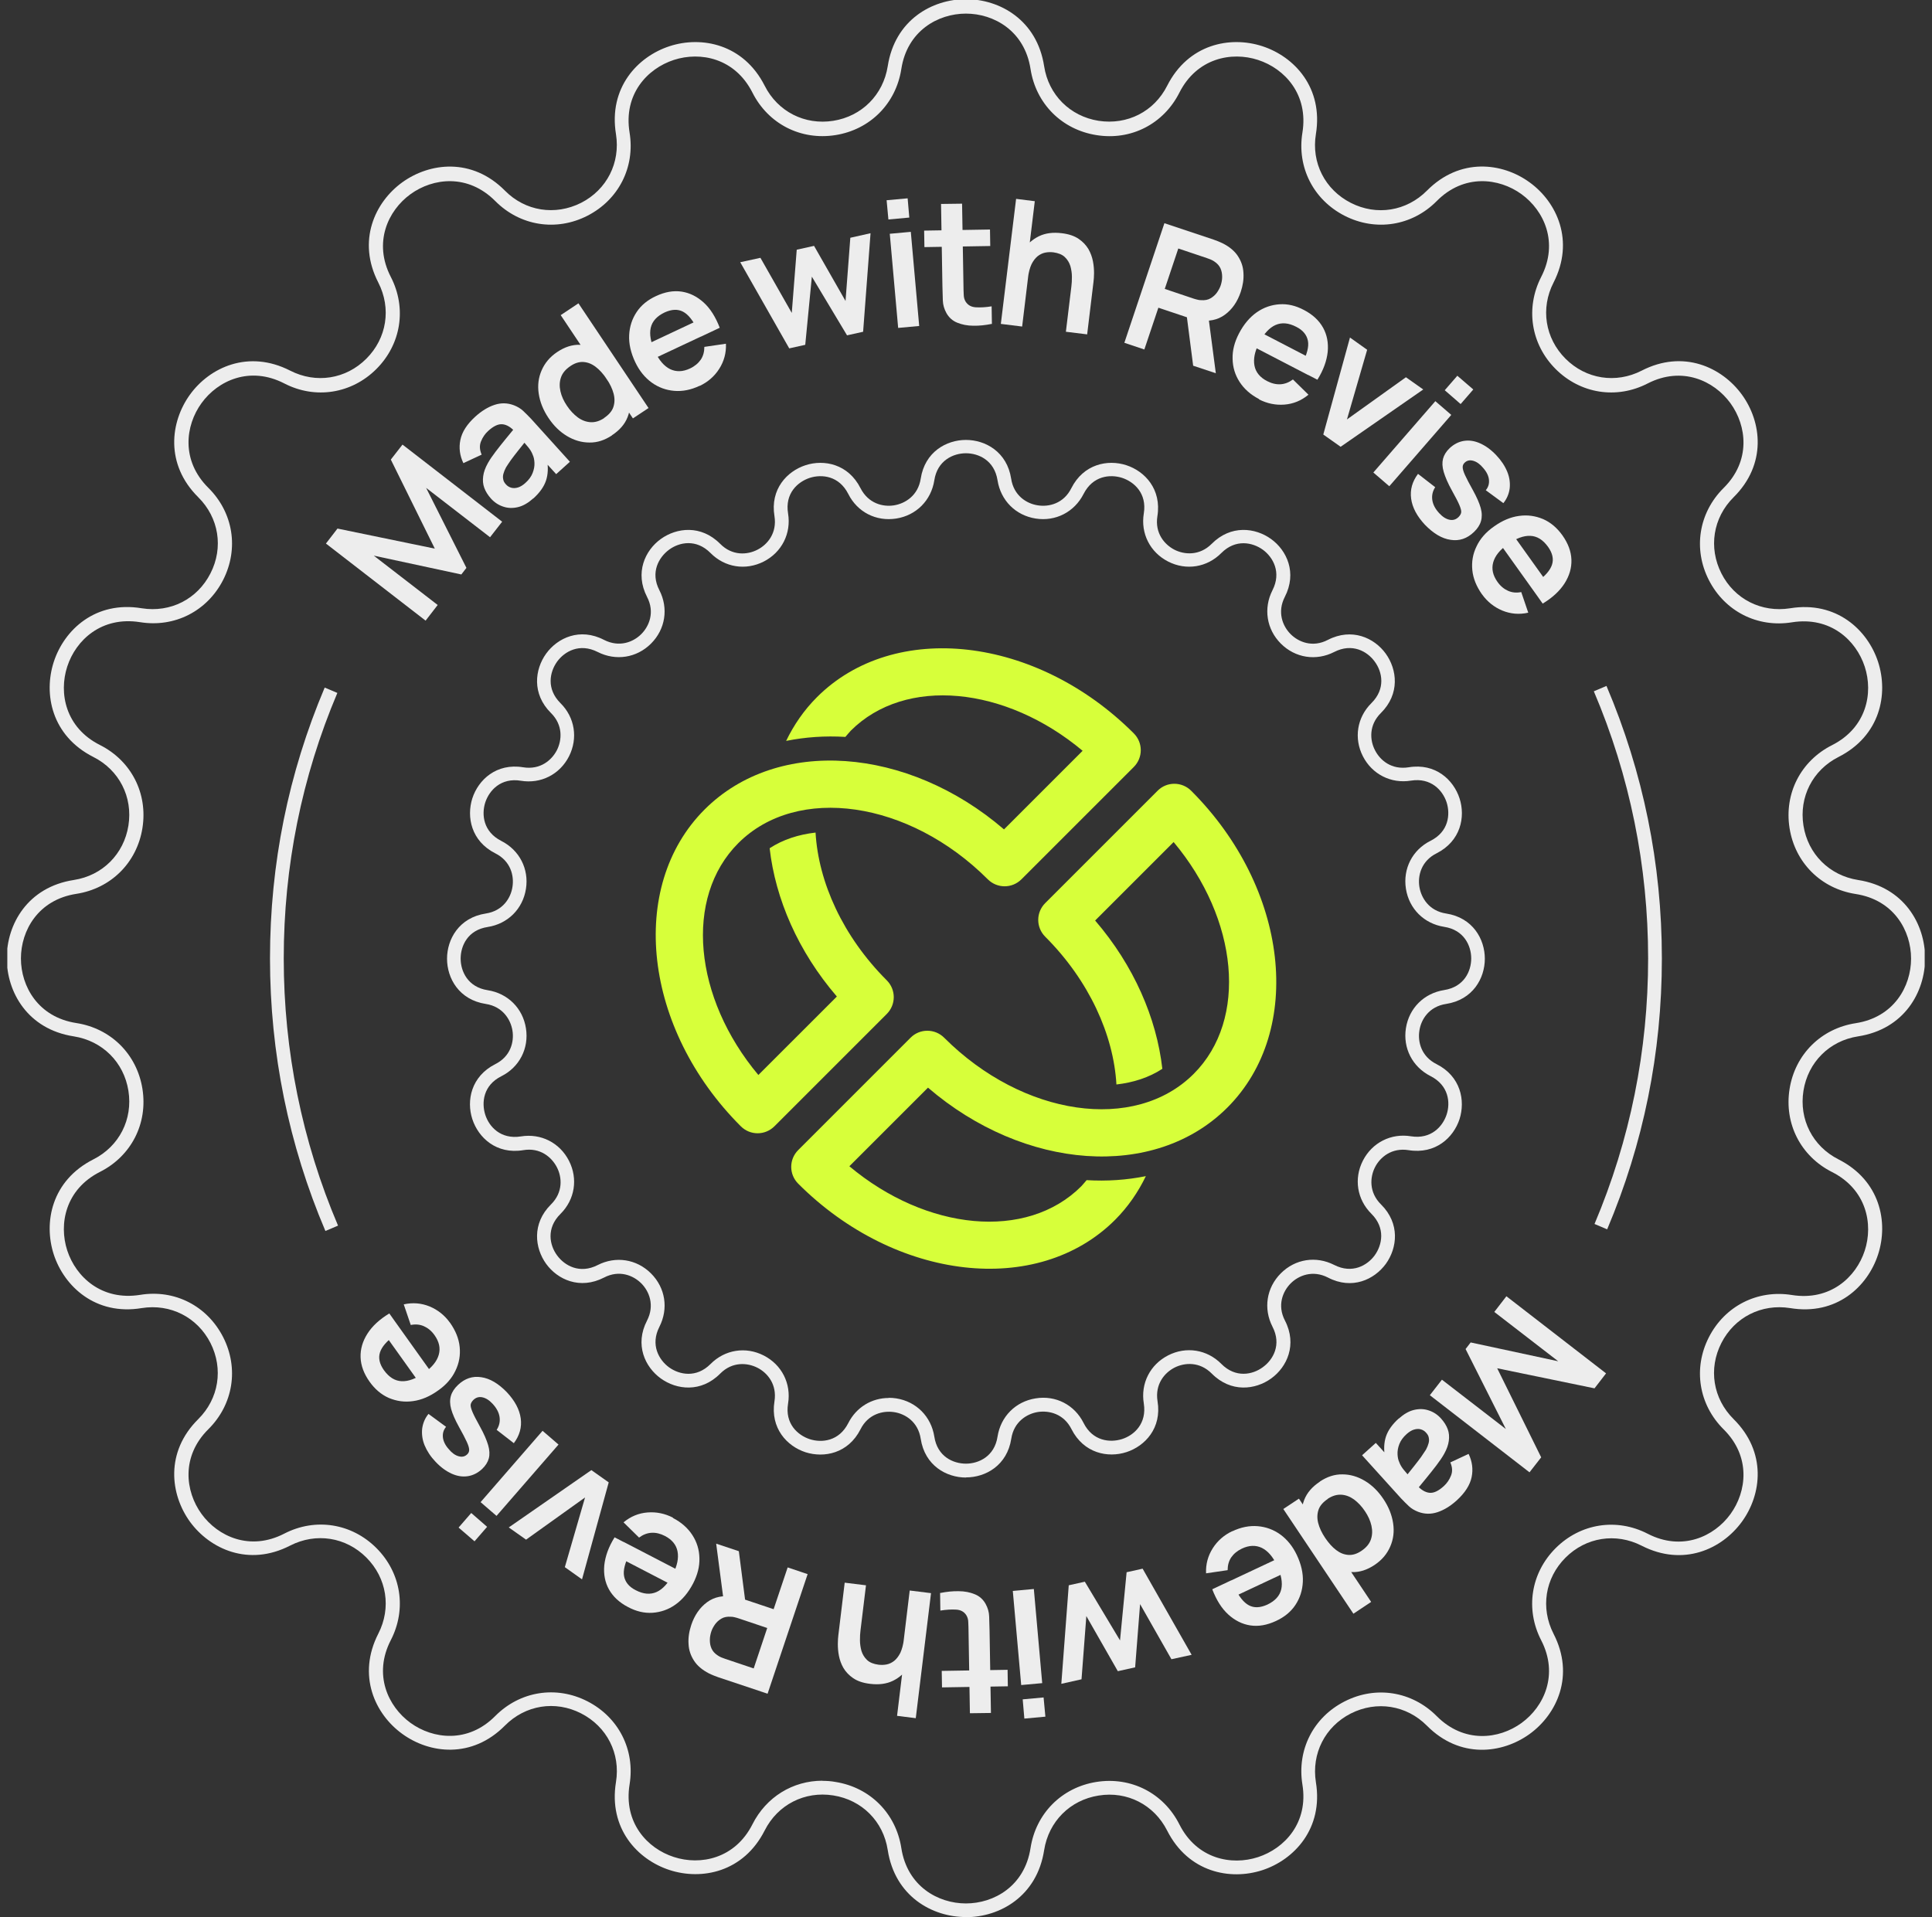 <svg width="132" height="131" viewBox="0 0 132 131" fill="none" xmlns="http://www.w3.org/2000/svg">
<rect x="0" y="0" width="132" height="131" fill="#333333" stroke="none"/>
<g clip-path="url(#clip0_78_3122)">
<path d="M22.232 84.118C19.724 78.221 18.447 71.957 18.447 65.495C18.447 59.034 19.705 52.845 22.184 46.985L23.049 47.351C20.616 53.099 19.386 59.203 19.386 65.495C19.386 71.787 20.635 77.976 23.096 83.752L22.232 84.118Z" fill="#EDEDED"/>
<path d="M109.806 84.006L108.942 83.639C111.374 77.892 112.605 71.787 112.605 65.495C112.605 59.203 111.356 53.014 108.895 47.239L109.759 46.872C112.267 52.77 113.544 59.034 113.544 65.495C113.544 71.957 112.285 78.145 109.806 84.006Z" fill="#EDEDED"/>
<path d="M102.922 88.579L109.731 93.848L108.942 94.871L102.293 93.5L105.298 99.586L104.5 100.61L97.691 95.341L98.517 94.28L102.884 97.651L100.133 92.186L100.48 91.735L106.462 93.021L102.095 89.65L102.922 88.579Z" fill="#EDEDED"/>
<path d="M95.559 96.947C95.907 96.637 96.254 96.43 96.611 96.346C96.968 96.261 97.306 96.271 97.625 96.383C97.945 96.487 98.226 96.675 98.461 96.938C98.668 97.172 98.818 97.407 98.912 97.661C99.006 97.914 99.025 98.177 98.987 98.459C98.949 98.741 98.846 99.032 98.668 99.351C98.536 99.586 98.358 99.849 98.142 100.131C97.926 100.412 97.691 100.713 97.428 101.032C97.165 101.351 96.893 101.68 96.602 102.037L96.789 101.474C97.09 101.812 97.381 101.981 97.672 102.009C97.963 102.037 98.292 101.877 98.649 101.549C98.865 101.351 99.025 101.117 99.137 100.835C99.25 100.553 99.231 100.253 99.09 99.933L100.339 99.351C100.584 99.858 100.659 100.394 100.546 100.938C100.433 101.483 100.095 102.009 99.532 102.525C99.109 102.91 98.668 103.183 98.217 103.333C97.766 103.483 97.325 103.474 96.883 103.305C96.648 103.211 96.433 103.089 96.263 102.929C96.094 102.77 95.907 102.582 95.719 102.385L93.061 99.445L94 98.6L94.939 99.633L94.629 99.605C94.535 99.06 94.554 98.581 94.695 98.158C94.836 97.736 95.127 97.332 95.559 96.938V96.947ZM96.113 97.989C95.869 98.205 95.7 98.44 95.606 98.684C95.512 98.928 95.475 99.154 95.484 99.37C95.493 99.586 95.531 99.764 95.597 99.905C95.662 100.093 95.775 100.281 95.925 100.459C96.076 100.638 96.207 100.788 96.301 100.901L95.888 101.098C96.16 100.76 96.404 100.459 96.592 100.215C96.789 99.971 96.949 99.755 97.09 99.567C97.221 99.379 97.334 99.21 97.428 99.06C97.513 98.9 97.569 98.76 97.606 98.619C97.644 98.478 97.644 98.356 97.616 98.234C97.597 98.112 97.531 98.008 97.437 97.905C97.334 97.783 97.203 97.708 97.062 97.67C96.921 97.632 96.771 97.642 96.611 97.689C96.451 97.736 96.282 97.839 96.113 97.989Z" fill="#EDEDED"/>
<path d="M88.75 102.413L91.267 106.179L91.417 106.075L93.681 109.466L92.469 110.273L87.68 103.117L88.741 102.413H88.75ZM90.178 101.239C90.675 100.91 91.183 100.741 91.718 100.75C92.253 100.75 92.76 100.901 93.249 101.192C93.737 101.483 94.16 101.896 94.517 102.432C94.883 102.976 95.099 103.53 95.183 104.094C95.268 104.657 95.202 105.183 94.986 105.681C94.77 106.179 94.423 106.601 93.915 106.939C93.408 107.277 92.892 107.446 92.385 107.428C91.878 107.409 91.389 107.249 90.92 106.939C90.45 106.629 90.037 106.207 89.68 105.672C89.323 105.136 89.088 104.601 88.985 104.047C88.882 103.493 88.919 102.986 89.107 102.497C89.295 102.009 89.652 101.596 90.178 101.248V101.239ZM90.713 102.432C90.394 102.648 90.178 102.892 90.084 103.173C89.99 103.455 89.981 103.756 90.065 104.084C90.15 104.413 90.309 104.751 90.544 105.099C90.779 105.446 91.032 105.728 91.295 105.925C91.568 106.132 91.84 106.235 92.131 106.254C92.422 106.273 92.723 106.179 93.023 105.972C93.343 105.756 93.559 105.502 93.662 105.202C93.765 104.901 93.775 104.592 93.7 104.253C93.624 103.915 93.474 103.587 93.258 103.267C93.042 102.939 92.789 102.676 92.516 102.469C92.244 102.272 91.953 102.159 91.643 102.14C91.333 102.122 91.023 102.216 90.713 102.422V102.432Z" fill="#EDEDED"/>
<path d="M84.196 104.638C84.787 104.357 85.37 104.244 85.933 104.291C86.497 104.338 87.013 104.526 87.483 104.864C87.943 105.202 88.319 105.662 88.6 106.254C88.901 106.892 89.042 107.503 89.014 108.094C88.985 108.686 88.816 109.203 88.507 109.672C88.197 110.142 87.746 110.508 87.173 110.771C86.562 111.053 85.99 111.156 85.426 111.072C84.872 110.987 84.365 110.733 83.914 110.32C83.463 109.907 83.106 109.334 82.825 108.602L84.121 107.991L84.346 108.47C84.647 109.099 84.975 109.513 85.332 109.7C85.689 109.888 86.102 109.869 86.581 109.653C87.117 109.4 87.436 109.052 87.539 108.602C87.642 108.151 87.539 107.606 87.248 106.968C86.966 106.376 86.628 105.981 86.215 105.775C85.802 105.578 85.351 105.587 84.853 105.822C84.534 105.972 84.29 106.179 84.121 106.423C83.952 106.676 83.876 106.968 83.876 107.296L82.402 107.512C82.374 106.883 82.534 106.31 82.862 105.794C83.191 105.277 83.642 104.892 84.196 104.629V104.638ZM87.492 106.413L87.952 107.4L83.933 109.287L83.473 108.301L87.492 106.413Z" fill="#EDEDED"/>
<path d="M78.072 107.202L81.416 113.081L80.035 113.382L77.894 109.616L77.556 113.936L76.373 114.199L74.222 110.433L73.893 114.753L72.513 115.063L73.02 108.329L74.119 108.085L76.523 112.095L76.974 107.437L78.072 107.193V107.202Z" fill="#EDEDED"/>
<path d="M70.635 108.583L71.207 115.016L69.771 115.147L69.198 108.714L70.635 108.583ZM71.301 115.993L71.424 117.307L69.987 117.439L69.874 116.124L71.311 115.993H71.301Z" fill="#EDEDED"/>
<path d="M64.248 108.855C64.671 108.771 65.094 108.724 65.497 108.733C65.901 108.733 66.277 108.808 66.596 108.94C66.925 109.071 67.169 109.297 67.338 109.597C67.488 109.869 67.573 110.161 67.582 110.452C67.592 110.743 67.601 111.072 67.61 111.438L67.704 117.054L66.267 117.073L66.174 111.541C66.174 111.278 66.164 111.053 66.155 110.856C66.155 110.658 66.098 110.499 66.023 110.377C65.873 110.142 65.648 110.01 65.328 109.992C65.009 109.973 64.652 109.992 64.248 110.057L64.23 108.846L64.248 108.855ZM68.841 114.105L68.859 115.232L64.361 115.307L64.342 114.18L68.841 114.105Z" fill="#EDEDED"/>
<path d="M59.168 108.32L58.792 111.41C58.764 111.607 58.755 111.842 58.755 112.086C58.755 112.33 58.792 112.574 58.858 112.818C58.933 113.053 59.055 113.26 59.243 113.438C59.422 113.607 59.684 113.711 60.023 113.757C60.201 113.776 60.389 113.776 60.577 113.739C60.764 113.701 60.934 113.617 61.093 113.495C61.253 113.363 61.394 113.185 61.516 112.94C61.628 112.696 61.713 112.386 61.76 111.992L62.568 112.461C62.502 113.006 62.333 113.485 62.07 113.908C61.807 114.321 61.45 114.64 61.009 114.856C60.567 115.072 60.041 115.138 59.44 115.063C58.961 115.007 58.586 114.875 58.294 114.678C58.003 114.481 57.787 114.246 57.628 113.983C57.477 113.72 57.374 113.438 57.318 113.147C57.261 112.856 57.243 112.593 57.243 112.339C57.243 112.086 57.261 111.889 57.28 111.729L57.712 108.151L59.158 108.329L59.168 108.32ZM63.61 108.865L62.568 117.411L61.29 117.251L61.835 112.753L61.666 112.734L62.154 108.686L63.601 108.865H63.61Z" fill="#EDEDED"/>
<path d="M55.176 107.578L52.444 115.739L49.072 114.612C48.997 114.584 48.894 114.546 48.772 114.499C48.649 114.452 48.537 114.396 48.433 114.349C47.983 114.114 47.645 113.833 47.419 113.485C47.194 113.138 47.062 112.762 47.044 112.339C47.015 111.917 47.081 111.485 47.231 111.034C47.457 110.367 47.814 109.851 48.311 109.484C48.809 109.118 49.419 108.996 50.152 109.118L50.753 109.259L52.857 109.963L53.815 107.108L55.186 107.569L55.176 107.578ZM52.425 111.25L50.471 110.593C50.396 110.564 50.312 110.546 50.208 110.517C50.114 110.489 50.02 110.48 49.936 110.48C49.692 110.461 49.476 110.499 49.297 110.602C49.119 110.705 48.969 110.837 48.856 110.996C48.743 111.156 48.649 111.325 48.593 111.504C48.537 111.682 48.499 111.87 48.499 112.067C48.499 112.264 48.527 112.461 48.612 112.649C48.696 112.837 48.837 112.997 49.044 113.128C49.119 113.175 49.194 113.222 49.288 113.26C49.382 113.297 49.467 113.325 49.542 113.354L51.495 114.011L52.415 111.259L52.425 111.25ZM50.481 106.01L50.978 109.869L49.485 109.71L48.931 105.484L50.481 106V106.01Z" fill="#EDEDED"/>
<path d="M45.973 103.727C46.555 104.028 46.997 104.422 47.307 104.901C47.617 105.38 47.776 105.906 47.786 106.479C47.804 107.052 47.654 107.625 47.354 108.207C47.025 108.836 46.621 109.315 46.142 109.653C45.663 109.992 45.137 110.17 44.583 110.208C44.02 110.245 43.466 110.114 42.902 109.813C42.31 109.503 41.879 109.099 41.606 108.611C41.334 108.123 41.23 107.569 41.287 106.958C41.353 106.348 41.578 105.709 41.991 105.052L43.259 105.709L43.015 106.179C42.696 106.808 42.564 107.315 42.639 107.709C42.714 108.104 42.968 108.433 43.438 108.667C43.963 108.94 44.433 108.977 44.856 108.789C45.278 108.602 45.654 108.188 45.973 107.569C46.274 106.986 46.377 106.47 46.292 106.019C46.208 105.568 45.917 105.211 45.428 104.958C45.118 104.798 44.809 104.723 44.508 104.742C44.208 104.761 43.926 104.873 43.663 105.07L42.602 104.028C43.09 103.624 43.635 103.399 44.245 103.352C44.856 103.305 45.428 103.427 45.983 103.709L45.973 103.727ZM46.555 107.418L46.058 108.386L42.113 106.338L42.62 105.371L46.565 107.418H46.555Z" fill="#EDEDED"/>
<path d="M41.587 101.305L39.765 107.925L38.591 107.09L39.972 102.328L35.943 105.211L34.76 104.376L40.404 100.459L41.587 101.295V101.305Z" fill="#EDEDED"/>
<path d="M33.285 104.329L32.421 105.324L31.332 104.385L32.196 103.389L33.285 104.338V104.329ZM38.16 98.713L33.924 103.587L32.835 102.648L37.07 97.773L38.16 98.713Z" fill="#EDEDED"/>
<path d="M34.628 95.134C35.173 95.717 35.492 96.308 35.577 96.919C35.661 97.529 35.502 98.093 35.107 98.619L33.933 97.708C34.112 97.435 34.178 97.135 34.131 96.825C34.084 96.515 33.924 96.214 33.652 95.923C33.417 95.67 33.182 95.529 32.947 95.482C32.712 95.435 32.515 95.501 32.346 95.66C32.243 95.764 32.177 95.867 32.158 95.98C32.14 96.092 32.187 96.261 32.281 96.487C32.374 96.712 32.553 97.05 32.797 97.492C33.069 97.98 33.248 98.403 33.351 98.75C33.454 99.098 33.464 99.398 33.398 99.652C33.332 99.905 33.182 100.149 32.947 100.375C32.656 100.647 32.328 100.816 31.971 100.873C31.604 100.929 31.238 100.873 30.862 100.704C30.487 100.534 30.12 100.272 29.764 99.896C29.416 99.53 29.172 99.154 29.012 98.769C28.853 98.384 28.806 97.999 28.843 97.632C28.89 97.266 29.031 96.919 29.275 96.618L30.477 97.501C30.299 97.717 30.233 97.952 30.261 98.224C30.29 98.487 30.421 98.76 30.656 99.022C30.872 99.285 31.097 99.445 31.332 99.511C31.567 99.576 31.755 99.539 31.914 99.389C32.008 99.304 32.055 99.201 32.055 99.079C32.055 98.957 32.008 98.778 31.895 98.534C31.783 98.29 31.604 97.942 31.351 97.492C31.097 97.031 30.919 96.628 30.825 96.29C30.731 95.951 30.731 95.651 30.806 95.388C30.881 95.125 31.041 94.881 31.285 94.646C31.755 94.195 32.29 94.017 32.882 94.111C33.473 94.195 34.056 94.543 34.638 95.144L34.628 95.134Z" fill="#EDEDED"/>
<path d="M30.75 90.392C31.125 90.927 31.351 91.472 31.407 92.045C31.463 92.608 31.369 93.153 31.116 93.669C30.872 94.186 30.477 94.637 29.942 95.012C29.369 95.426 28.787 95.67 28.214 95.745C27.632 95.829 27.087 95.745 26.57 95.529C26.054 95.303 25.613 94.928 25.246 94.411C24.861 93.867 24.654 93.312 24.636 92.749C24.617 92.186 24.777 91.65 25.105 91.134C25.434 90.617 25.932 90.157 26.599 89.753L27.425 90.918L26.993 91.228C26.42 91.641 26.082 92.035 25.96 92.42C25.838 92.805 25.932 93.209 26.232 93.632C26.58 94.111 26.974 94.364 27.444 94.383C27.904 94.402 28.421 94.214 28.993 93.801C29.529 93.425 29.857 93.012 29.979 92.571C30.102 92.129 30.008 91.688 29.688 91.237C29.482 90.946 29.238 90.749 28.965 90.627C28.693 90.504 28.383 90.476 28.064 90.542L27.585 89.133C28.204 88.993 28.796 89.049 29.35 89.274C29.914 89.509 30.374 89.875 30.74 90.382L30.75 90.392ZM29.594 93.951L28.712 94.58L26.129 90.965L27.012 90.335L29.594 93.951Z" fill="#EDEDED"/>
<path d="M29.078 42.411L22.269 37.143L23.058 36.119L29.707 37.49L26.702 31.405L27.5 30.381L34.309 35.65L33.482 36.711L29.115 33.339L31.867 38.805L31.52 39.256L25.537 37.969L29.904 41.341L29.078 42.411Z" fill="#EDEDED"/>
<path d="M36.44 34.053C36.093 34.363 35.745 34.57 35.389 34.654C35.032 34.739 34.694 34.729 34.374 34.617C34.055 34.513 33.773 34.325 33.538 34.062C33.332 33.828 33.182 33.593 33.088 33.339C32.994 33.086 32.975 32.823 33.013 32.541C33.05 32.259 33.153 31.968 33.332 31.649C33.463 31.414 33.642 31.151 33.858 30.869C34.074 30.588 34.309 30.287 34.572 29.968C34.834 29.648 35.107 29.32 35.398 28.963L35.21 29.526C34.91 29.188 34.618 29.019 34.327 28.991C34.036 28.963 33.708 29.123 33.351 29.451C33.135 29.648 32.975 29.883 32.862 30.165C32.75 30.447 32.768 30.747 32.909 31.067L31.66 31.649C31.416 31.142 31.341 30.606 31.454 30.062C31.566 29.517 31.904 28.991 32.468 28.475C32.891 28.09 33.332 27.817 33.783 27.667C34.233 27.517 34.675 27.526 35.116 27.695C35.351 27.789 35.567 27.911 35.736 28.071C35.905 28.23 36.093 28.418 36.281 28.615L38.938 31.555L37.999 32.4L37.06 31.367L37.37 31.395C37.464 31.94 37.445 32.419 37.304 32.842C37.163 33.264 36.872 33.668 36.44 34.062V34.053ZM35.886 33.011C36.13 32.795 36.3 32.56 36.393 32.316C36.487 32.072 36.525 31.846 36.516 31.63C36.506 31.414 36.469 31.236 36.403 31.095C36.337 30.907 36.224 30.719 36.074 30.541C35.924 30.362 35.792 30.212 35.699 30.099L36.112 29.902C35.839 30.24 35.595 30.541 35.407 30.785C35.21 31.029 35.05 31.245 34.91 31.433C34.778 31.621 34.665 31.79 34.572 31.94C34.487 32.1 34.431 32.24 34.393 32.381C34.355 32.522 34.355 32.644 34.384 32.766C34.403 32.889 34.468 32.992 34.562 33.095C34.665 33.217 34.797 33.292 34.938 33.33C35.079 33.367 35.229 33.358 35.389 33.311C35.548 33.264 35.717 33.161 35.886 33.011Z" fill="#EDEDED"/>
<path d="M41.812 29.752C41.315 30.081 40.807 30.25 40.272 30.24C39.737 30.24 39.23 30.09 38.741 29.799C38.253 29.508 37.83 29.094 37.473 28.559C37.107 28.014 36.891 27.46 36.807 26.897C36.722 26.333 36.788 25.807 37.004 25.31C37.22 24.812 37.567 24.389 38.075 24.051C38.582 23.713 39.098 23.544 39.605 23.563C40.112 23.582 40.601 23.741 41.07 24.051C41.54 24.361 41.953 24.784 42.31 25.319C42.667 25.854 42.902 26.39 43.005 26.944C43.108 27.498 43.071 28.005 42.883 28.493C42.695 28.982 42.338 29.395 41.812 29.742V29.752ZM41.277 28.559C41.596 28.343 41.812 28.099 41.906 27.817C42 27.535 42.01 27.235 41.925 26.906C41.84 26.578 41.681 26.239 41.446 25.892C41.211 25.544 40.958 25.263 40.695 25.066C40.422 24.859 40.15 24.756 39.859 24.737C39.568 24.718 39.267 24.812 38.967 25.019C38.647 25.235 38.431 25.488 38.328 25.789C38.225 26.089 38.215 26.399 38.291 26.737C38.366 27.075 38.516 27.404 38.732 27.723C38.948 28.052 39.201 28.315 39.474 28.521C39.746 28.719 40.037 28.831 40.347 28.85C40.657 28.869 40.967 28.775 41.277 28.569V28.559ZM43.24 28.587L40.723 24.821L40.573 24.925L38.309 21.534L39.521 20.727L44.31 27.883L43.249 28.587H43.24Z" fill="#EDEDED"/>
<path d="M47.804 26.361C47.212 26.643 46.63 26.756 46.067 26.709C45.503 26.662 44.987 26.474 44.517 26.136C44.057 25.798 43.681 25.338 43.4 24.746C43.099 24.108 42.958 23.497 42.986 22.905C43.015 22.314 43.184 21.797 43.494 21.328C43.803 20.858 44.254 20.492 44.827 20.229C45.438 19.947 46.011 19.844 46.574 19.928C47.128 20.013 47.635 20.267 48.086 20.68C48.537 21.093 48.894 21.666 49.175 22.398L47.879 23.009L47.654 22.53C47.353 21.901 47.025 21.487 46.668 21.3C46.311 21.112 45.898 21.131 45.419 21.346C44.883 21.6 44.564 21.948 44.461 22.398C44.358 22.849 44.461 23.394 44.752 24.032C45.034 24.624 45.372 25.019 45.785 25.225C46.198 25.422 46.649 25.413 47.147 25.178C47.466 25.028 47.71 24.821 47.879 24.577C48.048 24.324 48.123 24.032 48.123 23.704L49.598 23.488C49.626 24.117 49.467 24.69 49.138 25.206C48.809 25.723 48.358 26.108 47.804 26.371V26.361ZM44.508 24.587L44.048 23.601L48.067 21.713L48.527 22.699L44.508 24.587Z" fill="#EDEDED"/>
<path d="M53.918 23.798L50.575 17.919L51.955 17.618L54.096 21.384L54.435 17.064L55.618 16.801L57.769 20.567L58.097 16.247L59.478 15.937L58.971 22.671L57.872 22.915L55.468 18.905L55.017 23.563L53.918 23.807V23.798Z" fill="#EDEDED"/>
<path d="M60.698 14.998L60.576 13.683L62.013 13.552L62.126 14.867L60.689 14.998H60.698ZM61.365 22.408L60.792 15.975L62.229 15.843L62.802 22.276L61.365 22.408Z" fill="#EDEDED"/>
<path d="M63.159 16.886L63.14 15.759L67.639 15.684L67.657 16.811L63.159 16.886ZM67.751 22.135C67.329 22.22 66.906 22.267 66.502 22.258C66.098 22.258 65.723 22.182 65.403 22.051C65.075 21.919 64.831 21.694 64.662 21.393C64.511 21.121 64.427 20.83 64.417 20.539C64.408 20.248 64.399 19.919 64.389 19.553L64.295 13.937L65.732 13.918L65.826 19.45C65.826 19.712 65.835 19.938 65.845 20.135C65.845 20.332 65.901 20.492 65.976 20.614C66.127 20.849 66.352 20.98 66.671 20.999C66.991 21.018 67.347 20.999 67.751 20.933L67.77 22.145L67.751 22.135Z" fill="#EDEDED"/>
<path d="M68.38 22.135L69.423 13.589L70.7 13.749L70.155 18.247L70.324 18.266L69.836 22.314L68.39 22.135H68.38ZM72.823 22.68L73.198 19.59C73.226 19.393 73.236 19.158 73.236 18.914C73.236 18.67 73.198 18.426 73.132 18.182C73.057 17.947 72.935 17.74 72.747 17.562C72.569 17.393 72.306 17.29 71.968 17.242C71.789 17.224 71.602 17.224 71.414 17.261C71.226 17.299 71.057 17.383 70.897 17.506C70.738 17.637 70.597 17.815 70.475 18.06C70.362 18.304 70.277 18.614 70.231 19.008L69.423 18.538C69.489 17.994 69.658 17.515 69.921 17.092C70.183 16.679 70.54 16.36 70.982 16.144C71.423 15.928 71.949 15.862 72.55 15.937C73.029 15.993 73.405 16.125 73.696 16.322C73.987 16.519 74.203 16.754 74.363 17.017C74.513 17.28 74.616 17.562 74.673 17.853C74.729 18.144 74.748 18.407 74.748 18.661C74.748 18.914 74.729 19.111 74.71 19.271L74.278 22.849L72.832 22.671L72.823 22.68Z" fill="#EDEDED"/>
<path d="M76.823 23.413L79.556 15.252L82.928 16.378C83.003 16.407 83.106 16.444 83.228 16.491C83.35 16.538 83.463 16.595 83.566 16.642C84.017 16.876 84.355 17.158 84.581 17.506C84.806 17.853 84.938 18.229 84.956 18.651C84.984 19.074 84.919 19.506 84.768 19.957C84.543 20.623 84.186 21.14 83.688 21.506C83.191 21.872 82.58 21.994 81.848 21.872L81.247 21.732L79.143 21.027L78.185 23.882L76.814 23.422L76.823 23.413ZM79.575 19.741L81.528 20.398C81.604 20.426 81.688 20.445 81.791 20.473C81.885 20.501 81.979 20.511 82.064 20.511C82.308 20.529 82.524 20.492 82.702 20.389C82.881 20.285 83.031 20.154 83.144 19.994C83.256 19.834 83.35 19.666 83.407 19.487C83.463 19.309 83.501 19.121 83.501 18.924C83.501 18.726 83.472 18.529 83.388 18.341C83.303 18.154 83.162 17.994 82.956 17.862C82.881 17.815 82.806 17.768 82.712 17.731C82.618 17.693 82.533 17.665 82.458 17.637L80.505 16.98L79.584 19.731L79.575 19.741ZM81.519 24.981L81.021 21.121L82.514 21.281L83.069 25.507L81.519 24.99V24.981Z" fill="#EDEDED"/>
<path d="M86.027 27.273C85.445 26.972 85.003 26.578 84.693 26.099C84.383 25.62 84.224 25.094 84.215 24.521C84.196 23.948 84.346 23.375 84.647 22.793C84.975 22.164 85.379 21.685 85.858 21.346C86.337 21.009 86.863 20.83 87.417 20.793C87.98 20.755 88.534 20.886 89.098 21.187C89.69 21.497 90.122 21.901 90.394 22.389C90.666 22.877 90.77 23.431 90.713 24.042C90.647 24.652 90.422 25.291 90.009 25.948L88.741 25.291L88.985 24.821C89.305 24.192 89.436 23.685 89.361 23.291C89.286 22.896 89.032 22.567 88.563 22.333C88.037 22.06 87.567 22.023 87.145 22.21C86.722 22.398 86.346 22.812 86.027 23.431C85.727 24.014 85.623 24.53 85.708 24.981C85.792 25.432 86.083 25.789 86.572 26.042C86.882 26.202 87.192 26.277 87.492 26.258C87.793 26.239 88.074 26.127 88.337 25.93L89.398 26.972C88.91 27.376 88.365 27.601 87.755 27.648C87.145 27.695 86.572 27.573 86.018 27.291L86.027 27.273ZM85.445 23.582L85.942 22.614L89.887 24.662L89.38 25.629L85.435 23.582H85.445Z" fill="#EDEDED"/>
<path d="M90.413 29.686L92.234 23.065L93.408 23.901L92.028 28.662L96.057 25.779L97.24 26.615L91.596 30.531L90.413 29.695V29.686Z" fill="#EDEDED"/>
<path d="M93.831 32.288L98.067 27.413L99.156 28.352L94.921 33.227L93.831 32.288ZM98.705 26.671L99.569 25.676L100.659 26.615L99.795 27.611L98.705 26.662V26.671Z" fill="#EDEDED"/>
<path d="M97.362 35.866C96.817 35.283 96.498 34.692 96.414 34.081C96.329 33.471 96.489 32.907 96.883 32.381L98.057 33.292C97.879 33.565 97.813 33.865 97.86 34.175C97.907 34.485 98.067 34.786 98.339 35.077C98.574 35.33 98.808 35.471 99.043 35.518C99.278 35.565 99.475 35.499 99.644 35.34C99.748 35.236 99.813 35.133 99.832 35.02C99.851 34.908 99.804 34.739 99.71 34.513C99.616 34.288 99.438 33.95 99.193 33.508C98.921 33.02 98.743 32.597 98.639 32.25C98.536 31.902 98.527 31.602 98.592 31.348C98.658 31.095 98.808 30.851 99.043 30.625C99.334 30.353 99.663 30.184 100.02 30.128C100.386 30.071 100.752 30.128 101.128 30.297C101.504 30.465 101.87 30.729 102.227 31.104C102.574 31.47 102.819 31.846 102.978 32.231C103.138 32.616 103.185 33.001 103.147 33.367C103.1 33.734 102.959 34.081 102.715 34.382L101.513 33.499C101.692 33.283 101.757 33.048 101.729 32.776C101.701 32.513 101.569 32.24 101.335 31.977C101.119 31.715 100.893 31.555 100.658 31.489C100.424 31.424 100.236 31.461 100.076 31.611C99.982 31.696 99.935 31.799 99.935 31.921C99.935 32.043 99.982 32.222 100.095 32.466C100.208 32.71 100.386 33.058 100.64 33.508C100.893 33.968 101.072 34.372 101.166 34.71C101.26 35.048 101.26 35.349 101.184 35.612C101.109 35.875 100.95 36.119 100.705 36.354C100.236 36.805 99.701 36.983 99.109 36.889C98.517 36.805 97.935 36.457 97.353 35.856L97.362 35.866Z" fill="#EDEDED"/>
<path d="M101.25 40.608C100.875 40.073 100.649 39.528 100.593 38.955C100.537 38.392 100.63 37.847 100.884 37.331C101.128 36.814 101.523 36.363 102.058 35.988C102.631 35.575 103.213 35.33 103.786 35.255C104.368 35.171 104.913 35.255 105.429 35.471C105.946 35.697 106.387 36.072 106.754 36.589C107.139 37.133 107.345 37.688 107.364 38.251C107.383 38.815 107.223 39.35 106.895 39.866C106.566 40.383 106.068 40.843 105.401 41.247L104.575 40.082L105.007 39.772C105.58 39.359 105.918 38.965 106.04 38.58C106.162 38.195 106.068 37.791 105.768 37.368C105.42 36.889 105.026 36.636 104.556 36.617C104.096 36.598 103.579 36.786 103.007 37.199C102.471 37.575 102.143 37.988 102.02 38.429C101.898 38.871 101.992 39.312 102.312 39.763C102.518 40.054 102.762 40.251 103.035 40.373C103.307 40.495 103.617 40.524 103.936 40.458L104.415 41.867C103.795 42.008 103.204 41.951 102.65 41.726C102.086 41.491 101.626 41.125 101.26 40.618L101.25 40.608ZM102.405 37.049L103.288 36.42L105.871 40.035L104.988 40.665L102.405 37.049Z" fill="#EDEDED"/>
<path d="M65.995 100.966C64.662 100.966 63.187 100.149 62.906 98.318C62.727 97.153 61.844 96.609 61.084 96.496C60.332 96.383 59.318 96.618 58.792 97.67C57.956 99.323 56.303 99.642 55.036 99.238C53.768 98.825 52.622 97.595 52.913 95.764C53.101 94.599 52.434 93.81 51.749 93.463C51.063 93.115 50.03 93.031 49.204 93.867C47.898 95.181 46.227 94.975 45.147 94.195C44.066 93.416 43.353 91.885 44.207 90.242C44.743 89.199 44.358 88.241 43.813 87.696C43.268 87.152 42.31 86.757 41.268 87.302C39.624 88.147 38.094 87.443 37.314 86.363C36.535 85.283 36.328 83.611 37.643 82.306C38.479 81.479 38.404 80.446 38.047 79.761C37.69 79.075 36.91 78.399 35.746 78.596C33.914 78.897 32.684 77.742 32.271 76.474C31.858 75.206 32.187 73.553 33.839 72.717C34.891 72.191 35.135 71.186 35.013 70.426C34.891 69.665 34.346 68.782 33.191 68.604C31.36 68.322 30.543 66.848 30.543 65.514C30.543 64.18 31.36 62.706 33.191 62.424C34.356 62.246 34.901 61.363 35.013 60.602C35.135 59.842 34.891 58.837 33.839 58.311C32.187 57.475 31.867 55.822 32.271 54.554C32.684 53.286 33.914 52.131 35.746 52.432C36.91 52.62 37.69 51.953 38.047 51.267C38.394 50.582 38.479 49.549 37.643 48.722C36.328 47.417 36.535 45.745 37.314 44.665C38.094 43.585 39.624 42.871 41.268 43.726C42.32 44.261 43.268 43.876 43.813 43.332C44.358 42.787 44.752 41.829 44.207 40.787C43.362 39.143 44.066 37.612 45.147 36.833C46.227 36.053 47.898 35.847 49.204 37.162C50.03 37.997 51.063 37.922 51.749 37.565C52.434 37.218 53.101 36.429 52.913 35.264C52.613 33.433 53.768 32.203 55.036 31.79C56.303 31.377 57.956 31.705 58.792 33.358C59.328 34.41 60.323 34.654 61.084 34.532C61.844 34.41 62.727 33.865 62.906 32.71C63.187 30.879 64.662 30.062 65.995 30.062C67.329 30.062 68.803 30.879 69.085 32.71C69.263 33.875 70.146 34.419 70.907 34.532C71.668 34.654 72.673 34.41 73.198 33.358C74.034 31.705 75.687 31.377 76.955 31.79C78.223 32.203 79.369 33.433 79.078 35.264C78.89 36.429 79.556 37.209 80.242 37.565C80.928 37.913 81.961 37.988 82.787 37.162C84.093 35.847 85.764 36.053 86.844 36.833C87.924 37.612 88.629 39.143 87.783 40.787C87.248 41.829 87.633 42.787 88.178 43.332C88.722 43.876 89.68 44.271 90.723 43.726C92.366 42.881 93.897 43.585 94.677 44.665C95.456 45.745 95.663 47.417 94.348 48.722C93.512 49.549 93.587 50.582 93.944 51.267C94.291 51.953 95.071 52.62 96.245 52.432C98.076 52.131 99.306 53.286 99.72 54.554C100.133 55.822 99.804 57.475 98.151 58.311C97.1 58.837 96.855 59.842 96.977 60.602C97.1 61.363 97.644 62.246 98.799 62.424C100.631 62.706 101.448 64.18 101.448 65.514C101.448 66.848 100.631 68.322 98.799 68.604C97.635 68.782 97.09 69.665 96.977 70.426C96.855 71.186 97.1 72.191 98.151 72.717C99.804 73.553 100.124 75.206 99.72 76.474C99.306 77.742 98.076 78.887 96.245 78.596C95.09 78.408 94.291 79.075 93.944 79.761C93.597 80.446 93.521 81.479 94.357 82.306C95.672 83.611 95.465 85.283 94.686 86.363C93.897 87.443 92.376 88.157 90.732 87.302C89.69 86.767 88.732 87.152 88.187 87.696C87.642 88.241 87.248 89.199 87.793 90.242C88.638 91.885 87.933 93.416 86.853 94.195C85.773 94.975 84.102 95.181 82.796 93.867C81.97 93.031 80.937 93.106 80.251 93.453C79.566 93.801 78.899 94.59 79.087 95.754C79.387 97.585 78.232 98.816 76.964 99.229C75.697 99.642 74.044 99.314 73.208 97.661C72.682 96.609 71.677 96.374 70.916 96.487C70.156 96.609 69.273 97.153 69.094 98.309C68.813 100.14 67.338 100.957 66.005 100.957L65.995 100.966ZM60.717 95.519C60.886 95.519 61.056 95.529 61.234 95.557C62.605 95.773 63.619 96.797 63.835 98.168C64.042 99.539 65.131 100.018 65.995 100.018C66.859 100.018 67.949 99.53 68.155 98.168C68.371 96.797 69.386 95.773 70.757 95.557C72.128 95.332 73.415 95.998 74.034 97.238C74.654 98.478 75.838 98.6 76.664 98.337C77.49 98.074 78.364 97.276 78.148 95.904C77.922 94.533 78.58 93.247 79.81 92.618C81.04 91.988 82.468 92.214 83.445 93.2C84.421 94.186 85.586 93.942 86.281 93.425C86.985 92.918 87.577 91.885 86.938 90.655C86.309 89.424 86.525 87.997 87.511 87.011C88.497 86.025 89.915 85.809 91.155 86.438C92.385 87.067 93.418 86.476 93.925 85.781C94.432 85.076 94.677 83.921 93.7 82.944C92.714 81.968 92.488 80.54 93.118 79.31C93.747 78.08 95.043 77.422 96.404 77.648C97.766 77.864 98.565 76.99 98.837 76.164C99.109 75.337 98.978 74.163 97.738 73.534C96.499 72.905 95.841 71.618 96.057 70.257C96.273 68.886 97.297 67.871 98.668 67.655C100.039 67.439 100.518 66.359 100.518 65.495C100.518 64.631 100.03 63.542 98.668 63.335C97.297 63.119 96.273 62.105 96.057 60.734C95.841 59.363 96.499 58.076 97.738 57.456C98.978 56.837 99.1 55.653 98.837 54.827C98.565 54 97.766 53.127 96.404 53.343C95.043 53.568 93.747 52.911 93.118 51.681C92.488 50.45 92.714 49.023 93.7 48.046C94.686 47.069 94.442 45.905 93.925 45.21C93.418 44.506 92.385 43.923 91.155 44.553C89.924 45.182 88.497 44.966 87.511 43.98C86.534 43.003 86.309 41.575 86.938 40.336C87.567 39.106 86.976 38.072 86.281 37.565C85.576 37.058 84.421 36.814 83.445 37.791C82.468 38.777 81.04 39.002 79.81 38.373C78.58 37.744 77.922 36.457 78.148 35.086C78.373 33.715 77.49 32.926 76.664 32.654C75.838 32.391 74.664 32.513 74.034 33.752C73.405 34.992 72.118 35.65 70.757 35.434C69.386 35.218 68.371 34.194 68.155 32.823C67.939 31.452 66.859 30.973 65.995 30.973C65.131 30.973 64.042 31.461 63.835 32.823C63.619 34.194 62.605 35.218 61.234 35.434C59.853 35.65 58.576 34.992 57.956 33.752C57.327 32.513 56.153 32.391 55.327 32.654C54.5 32.926 53.617 33.715 53.843 35.086C54.068 36.457 53.411 37.744 52.181 38.373C50.941 39.002 49.523 38.777 48.546 37.791C47.569 36.805 46.405 37.049 45.71 37.565C45.015 38.082 44.414 39.106 45.053 40.336C45.682 41.566 45.466 42.994 44.48 43.98C43.503 44.956 42.076 45.182 40.836 44.553C39.596 43.923 38.573 44.515 38.065 45.21C37.558 45.914 37.314 47.069 38.291 48.046C39.277 49.023 39.502 50.45 38.873 51.69C38.244 52.92 36.957 53.578 35.586 53.352C34.224 53.127 33.426 54.01 33.154 54.836C32.891 55.663 33.013 56.837 34.253 57.466C35.492 58.095 36.15 59.382 35.934 60.743C35.718 62.114 34.694 63.129 33.323 63.345C31.952 63.551 31.473 64.641 31.473 65.505C31.473 66.369 31.961 67.458 33.323 67.665C34.694 67.881 35.718 68.895 35.934 70.266C36.15 71.637 35.492 72.924 34.253 73.544C33.013 74.163 32.891 75.347 33.154 76.173C33.417 77 34.215 77.873 35.586 77.657C36.957 77.432 38.244 78.089 38.873 79.319C39.502 80.55 39.277 81.977 38.291 82.954C37.305 83.93 37.549 85.095 38.065 85.79C38.573 86.485 39.606 87.077 40.836 86.447C42.066 85.818 43.494 86.034 44.48 87.02C45.466 88.006 45.682 89.424 45.053 90.664C44.423 91.894 45.015 92.927 45.71 93.435C46.414 93.942 47.569 94.186 48.546 93.209C49.523 92.223 50.95 91.998 52.181 92.627C53.411 93.256 54.068 94.543 53.843 95.914C53.617 97.285 54.5 98.074 55.327 98.346C56.153 98.609 57.327 98.487 57.956 97.248C58.501 96.168 59.553 95.529 60.727 95.529L60.717 95.519Z" fill="#EDEDED"/>
<path d="M65.995 131C63.685 131 61.14 129.582 60.652 126.417C60.351 124.464 58.895 122.999 56.933 122.689C54.979 122.379 53.139 123.318 52.246 125.083C50.8 127.938 47.945 128.502 45.748 127.788C43.55 127.074 41.568 124.943 42.085 121.778C42.404 119.824 41.465 117.984 39.7 117.082C37.934 116.18 35.896 116.509 34.497 117.918C32.243 120.191 29.35 119.843 27.481 118.481C25.612 117.129 24.392 114.481 25.847 111.635C26.749 109.879 26.43 107.832 25.03 106.432C23.631 105.033 21.593 104.714 19.827 105.615C16.982 107.08 14.343 105.85 12.981 103.99C11.629 102.122 11.272 99.229 13.545 96.975C14.953 95.576 15.273 93.538 14.38 91.772C13.479 90.007 11.638 89.077 9.685 89.387C6.539 89.913 4.388 87.912 3.674 85.724C2.961 83.527 3.524 80.672 6.379 79.225C8.145 78.333 9.084 76.493 8.774 74.539C8.464 72.586 6.999 71.13 5.045 70.82C1.881 70.332 0.462 67.787 0.462 65.477C0.462 63.166 1.881 60.621 5.045 60.133C6.999 59.832 8.464 58.367 8.774 56.414C9.084 54.461 8.145 52.62 6.379 51.728C3.524 50.281 2.961 47.426 3.674 45.229C4.388 43.031 6.529 41.04 9.685 41.566C11.648 41.876 13.479 40.946 14.38 39.181C15.282 37.415 14.953 35.377 13.545 33.978C11.272 31.724 11.629 28.831 12.981 26.963C14.333 25.094 16.982 23.873 19.827 25.328C21.593 26.23 23.631 25.911 25.03 24.511C26.43 23.112 26.749 21.074 25.847 19.309C24.382 16.463 25.612 13.815 27.481 12.462C29.35 11.11 32.243 10.753 34.497 13.026C35.887 14.434 37.925 14.754 39.7 13.862C41.465 12.96 42.395 11.119 42.085 9.166C41.568 6.001 43.559 3.869 45.748 3.156C47.936 2.442 50.8 3.005 52.246 5.86C53.139 7.626 54.979 8.565 56.933 8.255C58.886 7.945 60.342 6.48 60.652 4.527C61.14 1.362 63.685 -0.056 65.995 -0.056C68.305 -0.056 70.851 1.362 71.339 4.527C71.639 6.48 73.105 7.945 75.058 8.255C77.021 8.556 78.852 7.626 79.744 5.86C81.191 3.005 84.046 2.442 86.243 3.156C88.441 3.869 90.422 6.001 89.906 9.166C89.586 11.119 90.525 12.96 92.291 13.862C94.057 14.763 96.095 14.434 97.494 13.026C99.748 10.753 102.64 11.101 104.509 12.462C106.378 13.815 107.599 16.463 106.143 19.309C105.242 21.065 105.561 23.112 106.96 24.511C108.36 25.911 110.398 26.23 112.163 25.328C115.009 23.863 117.648 25.094 119.009 26.963C120.371 28.831 120.719 31.724 118.446 33.978C117.037 35.377 116.718 37.415 117.61 39.181C118.502 40.946 120.352 41.876 122.306 41.566C125.461 41.05 127.603 43.041 128.316 45.229C129.03 47.426 128.467 50.281 125.612 51.728C123.846 52.62 122.907 54.461 123.217 56.414C123.527 58.367 124.992 59.823 126.945 60.133C130.11 60.621 131.528 63.166 131.528 65.477C131.528 67.787 130.11 70.332 126.945 70.82C124.992 71.121 123.527 72.586 123.217 74.539C122.907 76.493 123.846 78.333 125.612 79.225C128.467 80.672 129.03 83.527 128.316 85.724C127.603 87.922 125.471 89.913 122.306 89.387C120.352 89.077 118.512 90.007 117.61 91.772C116.709 93.538 117.037 95.576 118.446 96.975C120.719 99.229 120.371 102.122 119.009 103.99C117.648 105.859 115.009 107.08 112.163 105.625C110.398 104.723 108.36 105.042 106.96 106.442C105.561 107.841 105.242 109.879 106.143 111.644C107.608 114.49 106.378 117.138 104.509 118.491C102.64 119.843 99.748 120.2 97.494 117.927C96.095 116.519 94.057 116.199 92.291 117.091C90.525 117.993 89.596 119.834 89.906 121.787C90.422 124.943 88.431 127.084 86.243 127.798C84.046 128.511 81.191 127.948 79.744 125.093C78.852 123.327 77.011 122.379 75.058 122.698C73.105 123.008 71.649 124.473 71.339 126.426C70.851 129.591 68.305 131.009 65.995 131.009V131ZM56.191 121.693C56.482 121.693 56.782 121.712 57.083 121.768C59.45 122.144 61.215 123.919 61.581 126.286C61.985 128.896 64.089 130.07 65.995 130.07C67.902 130.07 70.005 128.896 70.409 126.286C70.775 123.919 72.541 122.144 74.908 121.768C77.274 121.393 79.5 122.529 80.58 124.67C81.773 127.037 84.139 127.497 85.952 126.905C87.764 126.314 89.408 124.558 88.985 121.947C88.6 119.58 89.727 117.354 91.868 116.265C94 115.176 96.47 115.57 98.161 117.27C100.03 119.148 102.415 118.857 103.955 117.739C105.495 116.622 106.51 114.434 105.298 112.086C104.199 109.954 104.594 107.484 106.284 105.794C107.975 104.103 110.445 103.709 112.576 104.808C114.924 106.019 117.112 105.005 118.23 103.465C119.348 101.924 119.639 99.53 117.76 97.67C116.061 95.98 115.666 93.51 116.756 91.378C117.845 89.246 120.071 88.11 122.437 88.495C125.039 88.908 126.814 87.283 127.405 85.461C127.997 83.649 127.527 81.282 125.17 80.09C123.029 79.01 121.893 76.784 122.268 74.417C122.644 72.05 124.419 70.285 126.786 69.919C129.396 69.515 130.57 67.411 130.57 65.505C130.57 63.598 129.396 61.495 126.786 61.091C124.419 60.724 122.644 58.959 122.268 56.592C121.893 54.226 123.029 52 125.17 50.92C127.527 49.727 127.997 47.37 127.405 45.557C126.814 43.745 125.057 42.111 122.437 42.524C120.071 42.909 117.845 41.773 116.756 39.641C115.666 37.509 116.061 35.039 117.76 33.349C119.639 31.489 119.348 29.094 118.23 27.554C117.112 26.014 114.924 25 112.576 26.202C110.445 27.301 107.975 26.906 106.284 25.216C104.594 23.525 104.209 21.055 105.298 18.924C106.51 16.566 105.495 14.388 103.955 13.27C102.415 12.152 100.02 11.861 98.161 13.74C96.48 15.439 94 15.834 91.868 14.744C89.737 13.655 88.6 11.429 88.985 9.063C89.408 6.452 87.774 4.686 85.952 4.095C84.139 3.503 81.773 3.973 80.58 6.33C79.5 8.471 77.274 9.617 74.908 9.232C72.541 8.856 70.775 7.081 70.409 4.714C70.005 2.104 67.902 0.93 65.995 0.93C64.089 0.93 61.985 2.104 61.581 4.714C61.215 7.081 59.45 8.856 57.083 9.232C54.716 9.607 52.49 8.471 51.41 6.33C50.218 3.973 47.861 3.503 46.039 4.095C44.226 4.686 42.583 6.442 43.015 9.063C43.4 11.429 42.263 13.655 40.132 14.744C38 15.834 35.53 15.439 33.839 13.74C31.97 11.861 29.585 12.152 28.045 13.27C26.505 14.388 25.49 16.576 26.702 18.924C27.801 21.055 27.406 23.525 25.716 25.216C24.025 26.906 21.546 27.301 19.424 26.202C17.066 24.99 14.887 26.005 13.77 27.545C12.652 29.085 12.361 31.48 14.239 33.339C15.939 35.03 16.334 37.49 15.244 39.632C14.155 41.763 11.929 42.9 9.563 42.515C6.952 42.102 5.186 43.726 4.595 45.548C4.003 47.361 4.473 49.727 6.83 50.91C8.971 51.991 10.107 54.216 9.732 56.583C9.356 58.95 7.581 60.715 5.214 61.081C2.604 61.485 1.43 63.589 1.43 65.495C1.43 67.402 2.604 69.505 5.214 69.909C7.581 70.275 9.356 72.041 9.732 74.408C10.107 76.774 8.971 79 6.83 80.08C4.473 81.273 4.003 83.639 4.595 85.452C5.186 87.264 6.952 88.899 9.563 88.485C11.939 88.091 14.155 89.237 15.244 91.368C16.334 93.5 15.939 95.97 14.239 97.661C12.361 99.52 12.652 101.915 13.77 103.455C14.887 104.995 17.076 106.01 19.424 104.798C21.555 103.699 24.025 104.094 25.716 105.784C27.406 107.475 27.801 109.945 26.702 112.076C25.49 114.424 26.505 116.612 28.045 117.73C29.585 118.848 31.98 119.139 33.839 117.26C35.53 115.561 38 115.166 40.132 116.256C42.263 117.345 43.4 119.571 43.015 121.937C42.592 124.548 44.226 126.314 46.039 126.896C47.851 127.488 50.218 127.018 51.41 124.661C52.35 122.792 54.172 121.684 56.191 121.684V121.693Z" fill="#EDEDED"/>
<path d="M63.403 74.323C69.977 79.977 78.88 80.662 83.857 75.685C89.145 70.398 88.037 60.687 81.387 54.038C80.749 53.399 79.716 53.399 79.087 54.038L71.414 61.711C70.775 62.349 70.775 63.373 71.414 64.011C74.419 67.017 76.081 70.717 76.278 74.107C77.424 73.976 78.495 73.638 79.415 73.037C79.021 69.571 77.471 65.984 74.823 62.903L80.185 57.541C84.599 62.809 85.285 69.656 81.556 73.384C77.537 77.403 69.892 76.295 64.511 70.914C63.873 70.275 62.84 70.275 62.21 70.914L54.538 78.587C53.899 79.225 53.899 80.249 54.538 80.888C61.187 87.537 70.897 88.645 76.185 83.358C77.067 82.475 77.762 81.461 78.288 80.371C76.983 80.634 75.63 80.728 74.241 80.644C74.118 80.784 74.006 80.925 73.874 81.066C70.146 84.794 63.3 84.109 58.031 79.695L63.394 74.333L63.403 74.323Z" fill="#D7FF3A"/>
<path d="M68.597 56.677C62.023 51.023 53.12 50.338 48.142 55.315C42.855 60.602 43.963 70.313 50.612 76.962C51.251 77.601 52.274 77.601 52.913 76.962L60.586 69.289C61.224 68.651 61.224 67.627 60.586 66.989C57.581 63.983 55.918 60.283 55.721 56.893C54.575 57.024 53.505 57.362 52.584 57.964C52.979 61.429 54.528 65.016 57.177 68.097L51.814 73.459C47.4 68.191 46.715 61.344 50.443 57.616C54.463 53.596 62.107 54.705 67.488 60.086C68.127 60.724 69.151 60.724 69.789 60.086L77.462 52.413C78.101 51.775 78.101 50.751 77.462 50.112C70.813 43.463 61.102 42.355 55.815 47.642C54.932 48.525 54.237 49.539 53.711 50.629C55.017 50.366 56.369 50.272 57.759 50.356C57.881 50.216 57.994 50.075 58.125 49.934C61.853 46.206 68.7 46.891 73.968 51.305L68.606 56.667L68.597 56.677Z" fill="#D7FF3A"/>
</g>
<defs>
<clipPath id="clip0_78_3122">
<rect width="131" height="131" fill="white" transform="translate(0.5)"/>
</clipPath>
</defs>
</svg>
